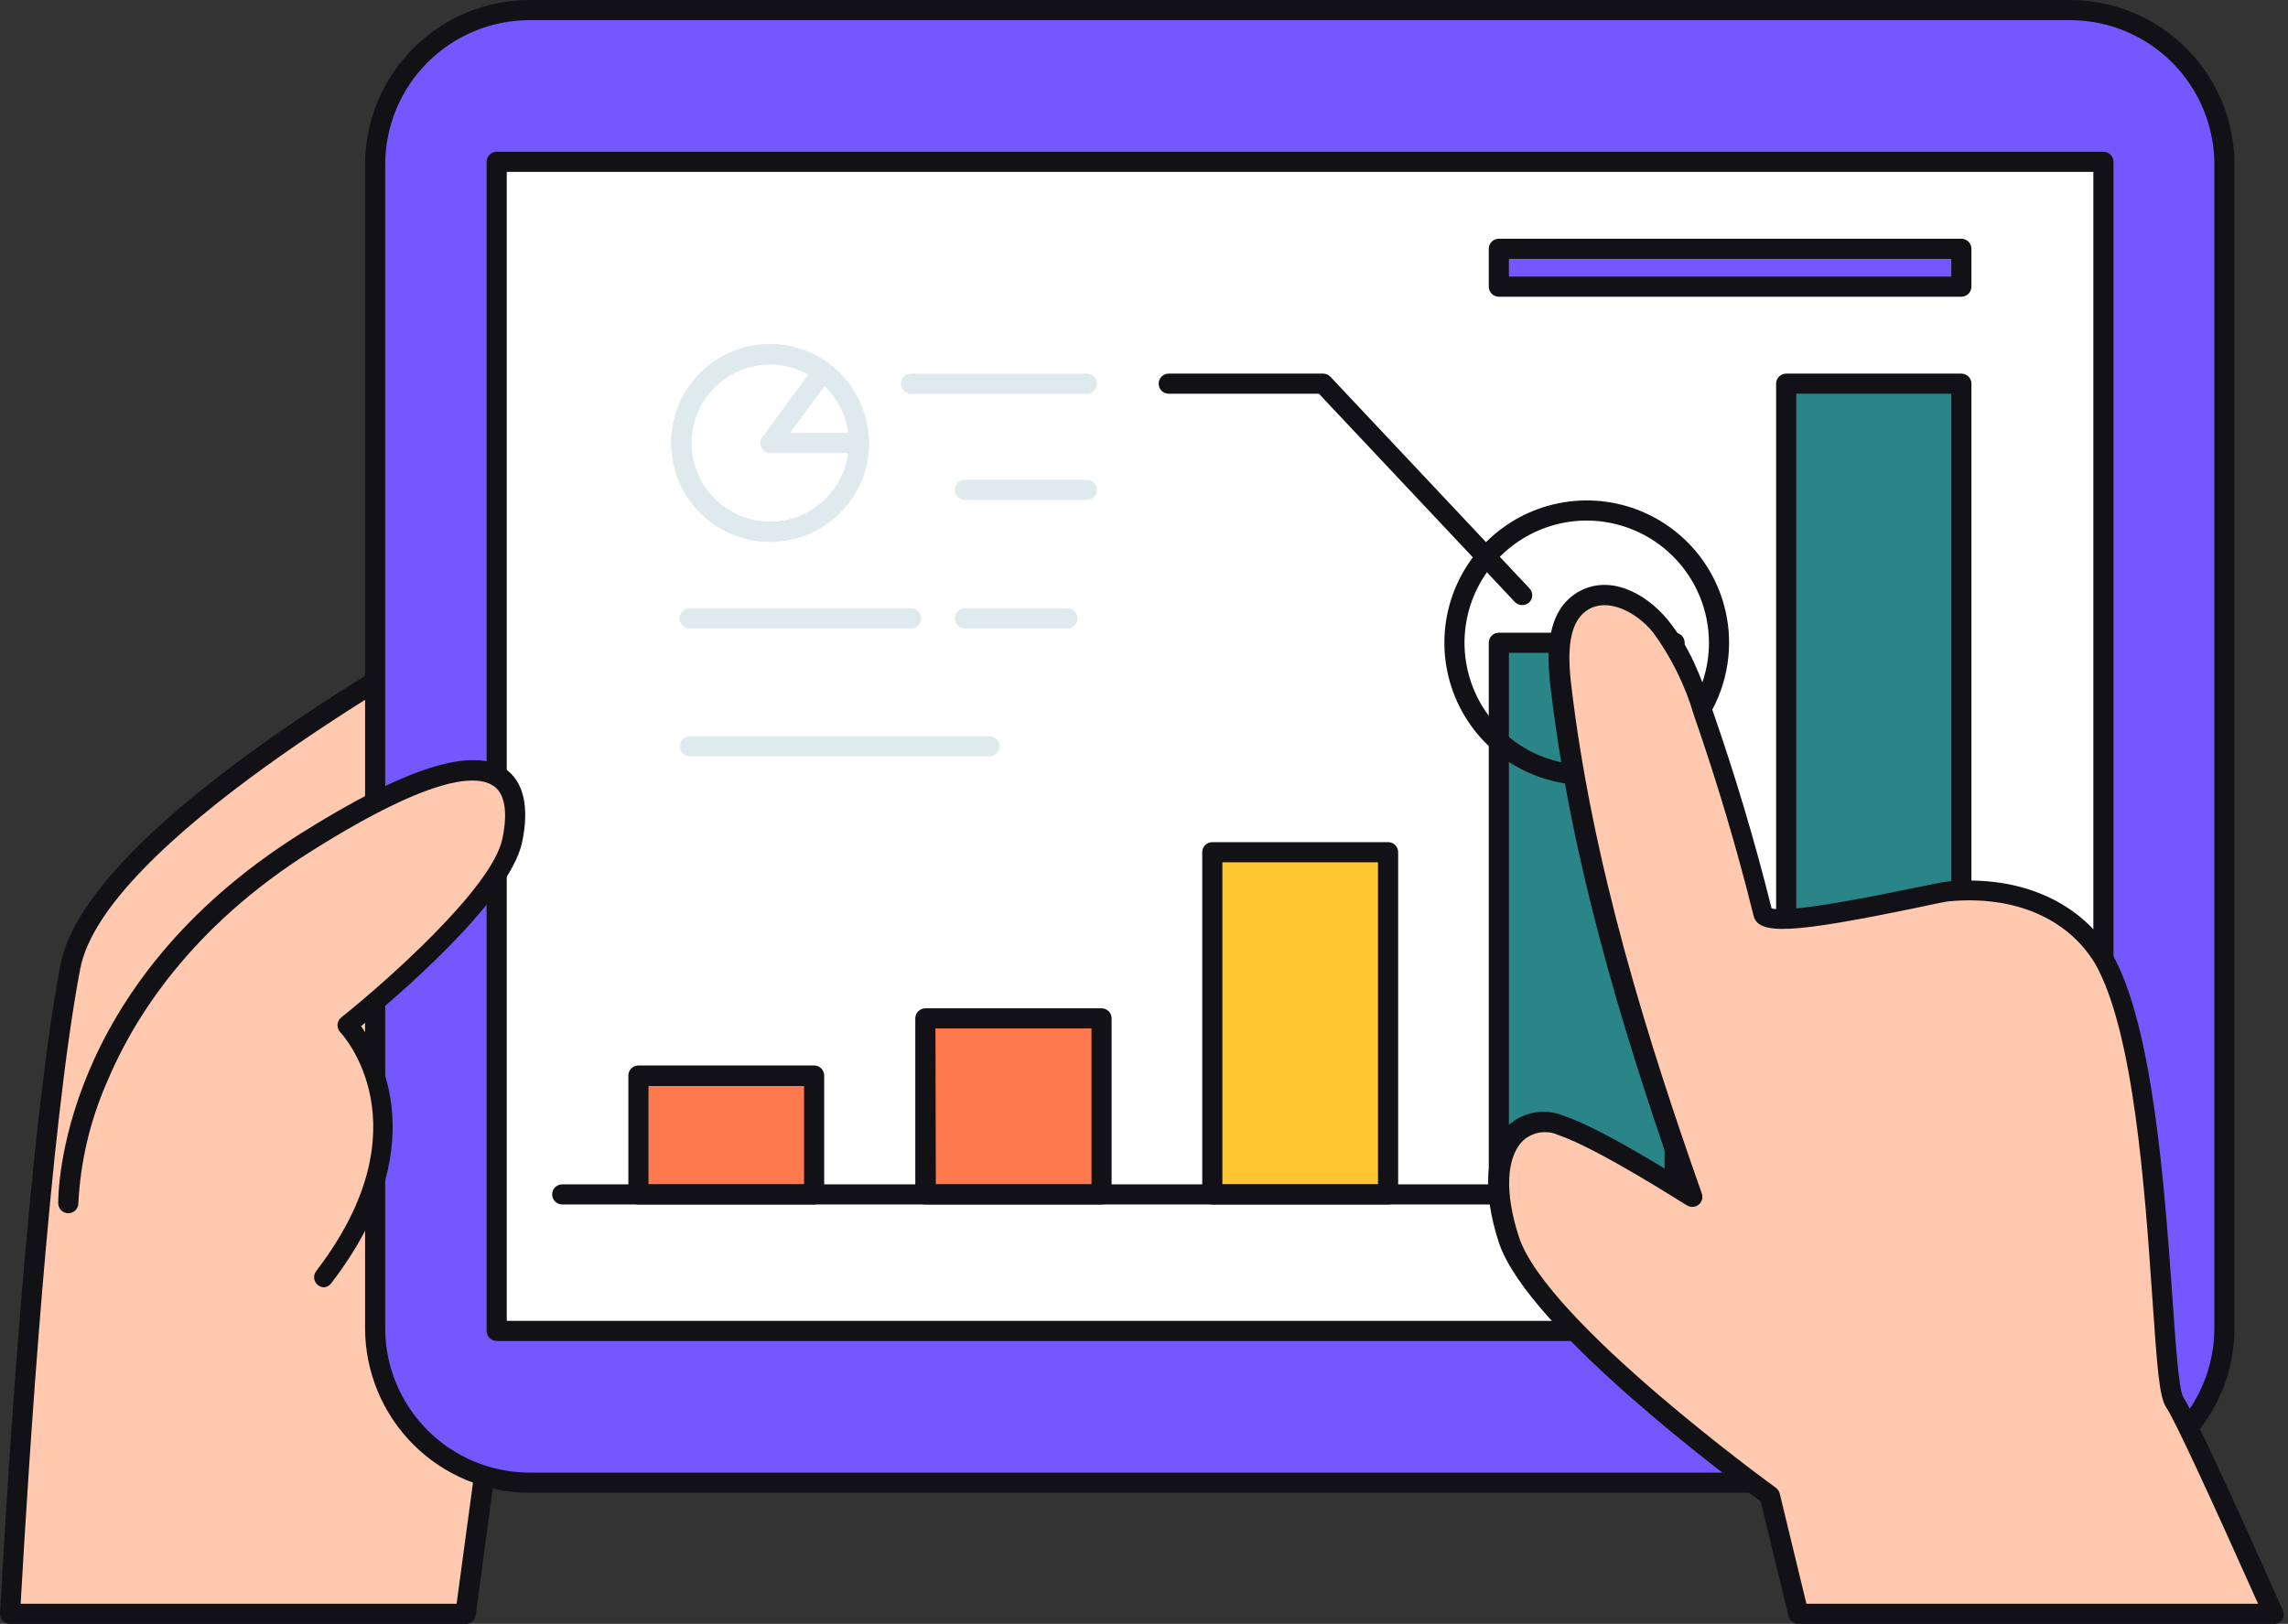 <svg width="231" height="164" viewBox="0 0 231 164" fill="none" xmlns="http://www.w3.org/2000/svg">
<rect x="0" y="0" width="231" height="164" fill="#333333" stroke="none"/>
<g id="#554_finance_analytics_outline">
<path id="Vector" d="M46.993 162.982L52.076 125.139L49.88 61.863C49.88 61.863 9.882 82.924 7.076 97.633C3.946 114.029 1.811 147.918 0.978 162.982H46.993Z" fill="#FFC9B0"/>
<path id="Vector_2" d="M46.994 163.999H1.019C0.88 164 0.743 163.972 0.615 163.918C0.487 163.864 0.372 163.784 0.277 163.684C0.181 163.582 0.107 163.462 0.06 163.331C0.013 163.2 -0.007 163.06 0.002 162.921C0.785 148.762 2.94 114.039 6.101 97.45C8.967 82.426 47.777 61.873 49.434 60.968C49.586 60.889 49.755 60.85 49.926 60.854C50.098 60.859 50.265 60.906 50.413 60.992C50.561 61.078 50.685 61.201 50.773 61.347C50.861 61.494 50.911 61.661 50.917 61.832L53.113 125.098C53.118 125.156 53.118 125.213 53.113 125.271L48.031 163.114C47.998 163.364 47.874 163.593 47.682 163.756C47.491 163.919 47.246 164.006 46.994 163.999ZM2.086 161.966H46.099L51.09 125.088L48.956 63.54C41.84 67.454 10.502 85.303 8.103 97.826C5.034 113.896 2.919 147.237 2.086 161.966Z" fill="#121116"/>
<path id="Vector_3" d="M208.989 1.016H53.509C44.897 1.016 37.916 7.997 37.916 16.609V134.134C37.916 142.746 44.897 149.727 53.509 149.727H208.989C217.601 149.727 224.582 142.746 224.582 134.134V16.609C224.582 7.997 217.601 1.016 208.989 1.016Z" fill="#7557FF"/>
<path id="Vector_4" d="M208.99 150.754H53.468C49.063 150.749 44.84 148.996 41.726 145.88C38.612 142.764 36.862 138.54 36.859 134.134V16.609C36.865 12.206 38.616 7.984 41.73 4.871C44.844 1.757 49.065 0.005 53.468 0H208.99C213.393 0.005 217.615 1.757 220.728 4.871C223.842 7.984 225.594 12.206 225.599 16.609V134.134C225.596 138.54 223.846 142.764 220.732 145.88C217.618 148.996 213.395 150.749 208.99 150.754ZM53.468 2.033C49.603 2.036 45.898 3.572 43.164 6.305C40.431 9.038 38.895 12.744 38.892 16.609V134.134C38.895 138 40.431 141.708 43.164 144.442C45.897 147.177 49.603 148.716 53.468 148.721H208.99C212.856 148.716 216.562 147.177 219.294 144.442C222.027 141.708 223.563 138 223.566 134.134V16.609C223.563 12.744 222.027 9.038 219.294 6.305C216.561 3.572 212.855 2.036 208.99 2.033H53.468Z" fill="#121116"/>
<path id="Vector_5" d="M212.355 16.345H50.135V134.409H212.355V16.345Z" fill="white"/>
<path id="Vector_6" d="M212.364 135.425H50.145C49.875 135.425 49.616 135.318 49.426 135.128C49.235 134.937 49.128 134.679 49.128 134.409V16.345C49.128 16.075 49.235 15.817 49.426 15.626C49.616 15.436 49.875 15.329 50.145 15.329H212.364C212.634 15.329 212.892 15.436 213.083 15.626C213.274 15.817 213.381 16.075 213.381 16.345V134.409C213.381 134.679 213.274 134.937 213.083 135.128C212.892 135.318 212.634 135.425 212.364 135.425ZM51.161 133.392H211.348V17.361H51.161V133.392Z" fill="#121116"/>
<path id="Vector_7" d="M82.225 108.621H64.478V120.595H82.225V108.621Z" fill="#FF794E"/>
<path id="Vector_8" d="M82.215 121.642H64.457C64.187 121.642 63.929 121.535 63.738 121.344C63.547 121.154 63.44 120.895 63.44 120.626V108.621C63.44 108.351 63.547 108.093 63.738 107.902C63.929 107.712 64.187 107.604 64.457 107.604H82.195C82.464 107.604 82.723 107.712 82.913 107.902C83.104 108.093 83.211 108.351 83.211 108.621V120.626C83.211 120.892 83.107 121.147 82.92 121.337C82.734 121.527 82.481 121.637 82.215 121.642ZM65.473 119.609H81.178V109.678H65.473V119.609Z" fill="#121116"/>
<path id="Vector_9" d="M111.175 102.847H93.427V120.595H111.175V102.847Z" fill="#FF794E"/>
<path id="Vector_10" d="M111.215 121.642H93.427C93.157 121.642 92.898 121.535 92.708 121.344C92.517 121.154 92.41 120.895 92.41 120.625V102.847C92.41 102.578 92.517 102.319 92.708 102.129C92.898 101.938 93.157 101.831 93.427 101.831H111.215C111.485 101.831 111.743 101.938 111.934 102.129C112.124 102.319 112.231 102.578 112.231 102.847V120.625C112.231 120.895 112.124 121.154 111.934 121.344C111.743 121.535 111.485 121.642 111.215 121.642ZM94.484 119.609H110.199V103.864H94.443L94.484 119.609Z" fill="#121116"/>
<path id="Vector_11" d="M140.124 86.065H122.376V120.595H140.124V86.065Z" fill="#FFC631"/>
<path id="Vector_12" d="M140.124 121.642H122.396C122.127 121.642 121.868 121.535 121.677 121.344C121.487 121.154 121.38 120.895 121.38 120.625V86.065C121.38 85.796 121.487 85.537 121.677 85.346C121.868 85.156 122.127 85.049 122.396 85.049H140.144C140.413 85.049 140.672 85.156 140.863 85.346C141.053 85.537 141.16 85.796 141.16 86.065V120.625C141.16 120.761 141.133 120.895 141.081 121.019C141.029 121.144 140.952 121.257 140.855 121.351C140.759 121.446 140.644 121.521 140.519 121.57C140.393 121.62 140.259 121.645 140.124 121.642ZM123.413 119.609H139.127V87.082H123.413V119.609Z" fill="#121116"/>
<path id="Vector_13" d="M169.073 64.912H151.325V120.585H169.073V64.912Z" fill="#2A8588"/>
<path id="Vector_14" d="M169.073 121.642H151.325C151.055 121.642 150.797 121.535 150.606 121.344C150.416 121.154 150.308 120.895 150.308 120.626V64.912C150.308 64.643 150.416 64.384 150.606 64.194C150.797 64.003 151.055 63.896 151.325 63.896H169.073C169.342 63.896 169.601 64.003 169.791 64.194C169.982 64.384 170.089 64.643 170.089 64.912V120.626C170.089 120.759 170.063 120.891 170.012 121.015C169.961 121.138 169.886 121.25 169.791 121.344C169.697 121.439 169.585 121.514 169.462 121.565C169.338 121.616 169.206 121.642 169.073 121.642ZM152.341 119.609H168.056V65.929H152.341V119.609Z" fill="#121116"/>
<path id="Vector_15" d="M198.033 38.748H180.285V120.595H198.033V38.748Z" fill="#2A8588"/>
<path id="Vector_16" d="M198.023 121.642H180.336C180.066 121.642 179.808 121.535 179.617 121.344C179.427 121.154 179.319 120.895 179.319 120.626V38.748C179.319 38.479 179.427 38.22 179.617 38.029C179.808 37.839 180.066 37.732 180.336 37.732H198.023C198.292 37.732 198.551 37.839 198.741 38.029C198.932 38.22 199.039 38.479 199.039 38.748V120.626C199.039 120.895 198.932 121.154 198.741 121.344C198.551 121.535 198.292 121.642 198.023 121.642ZM181.352 119.609H197.006V39.765H181.352V119.609Z" fill="#121116"/>
<path id="Vector_17" d="M206.47 121.642H56.763C56.493 121.642 56.234 121.535 56.044 121.344C55.853 121.154 55.746 120.895 55.746 120.625C55.746 120.356 55.853 120.097 56.044 119.907C56.234 119.716 56.493 119.609 56.763 119.609H206.47C206.739 119.609 206.998 119.716 207.188 119.907C207.379 120.097 207.486 120.356 207.486 120.625C207.486 120.895 207.379 121.154 207.188 121.344C206.998 121.535 206.739 121.642 206.47 121.642Z" fill="#121116"/>
<path id="Vector_18" d="M160.199 79.285C157.357 79.285 154.578 78.442 152.214 76.863C149.851 75.284 148.008 73.039 146.92 70.413C145.833 67.786 145.548 64.896 146.103 62.108C146.657 59.32 148.026 56.759 150.036 54.749C152.046 52.739 154.607 51.37 157.395 50.816C160.183 50.261 163.073 50.545 165.7 51.633C168.326 52.721 170.571 54.563 172.15 56.927C173.729 59.291 174.572 62.07 174.572 64.912C174.567 68.723 173.051 72.375 170.357 75.07C167.662 77.764 164.01 79.28 160.199 79.285ZM160.199 52.572C157.759 52.572 155.373 53.296 153.344 54.652C151.314 56.008 149.733 57.935 148.799 60.19C147.865 62.445 147.62 64.926 148.096 67.32C148.573 69.713 149.748 71.912 151.474 73.638C153.199 75.364 155.398 76.539 157.792 77.015C160.186 77.491 162.667 77.247 164.922 76.313C167.177 75.379 169.104 73.797 170.46 71.768C171.816 69.739 172.539 67.353 172.539 64.912C172.534 61.641 171.232 58.506 168.919 56.193C166.606 53.88 163.47 52.578 160.199 52.572Z" fill="#121116"/>
<path id="Vector_19" d="M178.678 151.028L181.586 162.982H229.543C226.046 155.114 220.669 143.201 219.571 141.636C217.904 139.217 218.555 107.564 212.385 96.799C209.061 91.341 202.901 89.491 196.802 90.04C194.973 90.202 178.506 94.278 178.028 92.266C176.32 85.394 174.287 78.618 171.929 71.936C171.016 68.813 169.561 65.874 167.629 63.255C165.728 60.938 162.354 59.189 159.782 60.745C157.21 62.3 157.21 66.051 157.556 69.08C159.589 86.736 164.925 104.179 170.77 120.92C170.77 120.92 161.917 115.197 157.556 113.662C153.195 112.128 149.424 116.305 152.331 125.261C155.238 134.216 178.678 151.028 178.678 151.028Z" fill="#FFC9B0"/>
<path id="Vector_20" d="M229.544 163.999H181.586C181.353 164.005 181.124 163.931 180.939 163.788C180.754 163.645 180.623 163.443 180.57 163.216L177.764 151.638C174.867 149.524 154.253 134.216 151.336 125.515C149.608 120.27 149.943 115.96 152.24 113.703C152.979 113.009 153.903 112.543 154.901 112.363C155.898 112.182 156.927 112.295 157.862 112.687C160.911 113.703 165.871 116.671 168.86 118.501C163.778 103.813 158.543 86.716 156.52 69.182C156.164 66.132 156.052 61.782 159.224 59.85C162.395 57.919 166.126 59.85 168.372 62.595C170.618 65.339 171.716 68.338 172.845 71.581C175.152 78.177 177.175 84.957 178.862 91.737C180.682 92.266 189.616 90.416 193.093 89.704C195.126 89.288 196.193 89.064 196.681 89.023C203.979 88.373 210.007 91.056 213.209 96.271C217.387 103.559 218.525 119.904 219.308 130.719C219.633 135.436 219.968 140.305 220.406 141.067C221.28 142.348 224.675 149.595 230.469 162.606C230.546 162.768 230.579 162.947 230.565 163.125C230.55 163.304 230.489 163.475 230.387 163.623C230.286 163.747 230.157 163.847 230.011 163.912C229.864 163.977 229.704 164.007 229.544 163.999ZM182.379 161.966H227.978C222.835 150.449 219.481 143.263 218.728 142.175C217.976 141.087 217.783 137.957 217.285 130.821C216.553 120.188 215.435 104.128 211.501 97.277C208.736 92.733 203.369 90.436 196.894 91.016C196.508 91.016 195.136 91.341 193.55 91.666C180.926 94.278 177.53 94.451 177.043 92.479C175.355 85.659 173.322 78.848 171.015 72.221C170.134 69.214 168.738 66.384 166.888 63.855C165.221 61.822 162.375 60.338 160.352 61.558C158.695 62.575 158.146 64.902 158.604 68.917C160.738 87.356 166.471 105.358 171.818 120.534C171.889 120.735 171.895 120.952 171.835 121.156C171.776 121.36 171.654 121.541 171.487 121.672C171.32 121.803 171.116 121.879 170.903 121.888C170.691 121.897 170.481 121.84 170.303 121.723C170.222 121.723 161.511 116.051 157.282 114.608C156.7 114.355 156.056 114.277 155.429 114.383C154.803 114.49 154.221 114.776 153.755 115.208C152.058 116.875 151.905 120.514 153.359 124.935C156.174 133.474 179.065 150.093 179.299 150.256C179.494 150.4 179.631 150.609 179.685 150.845L182.379 161.966Z" fill="#121116"/>
<path id="Vector_21" d="M6.934 121.551C6.934 121.551 6.68 100.347 30.973 85.069C51.811 71.977 52.858 79.651 51.76 84.907C50.408 91.382 35.09 103.539 35.09 103.539C35.09 103.539 44.686 113.409 32.722 128.951" fill="#FFC9B0"/>
<path id="Vector_22" d="M32.723 130.008C32.502 130.005 32.288 129.93 32.113 129.794C31.899 129.631 31.758 129.389 31.722 129.123C31.686 128.856 31.757 128.585 31.92 128.371C43.213 113.652 34.451 104.342 34.359 104.25C34.261 104.148 34.184 104.026 34.136 103.893C34.087 103.759 34.067 103.617 34.076 103.475C34.086 103.334 34.125 103.195 34.191 103.07C34.258 102.944 34.349 102.834 34.461 102.746C38.639 99.422 49.708 89.714 50.725 84.693C51.05 83.158 51.365 80.434 49.85 79.387C48.336 78.34 44.179 77.944 31.473 85.933C19.194 93.648 13.45 102.918 10.787 109.312C9.097 113.17 8.122 117.303 7.911 121.51C7.911 121.779 7.804 122.038 7.613 122.229C7.422 122.419 7.164 122.526 6.894 122.526C6.625 122.526 6.366 122.419 6.175 122.229C5.985 122.038 5.878 121.779 5.878 121.51C5.878 120.615 5.878 99.544 30.395 84.154C40.987 77.496 47.726 75.362 51.02 77.649C52.87 78.94 53.459 81.501 52.717 85.049C51.467 91.005 39.696 100.987 36.453 103.63C38.486 106.466 43.813 116.072 33.475 129.55C33.392 129.678 33.281 129.785 33.151 129.865C33.021 129.944 32.874 129.993 32.723 130.008Z" fill="#121116"/>
<path id="Vector_23" d="M153.674 61.111C153.534 61.11 153.396 61.081 153.269 61.025C153.141 60.969 153.026 60.888 152.932 60.785L133.161 39.765H117.995C117.726 39.765 117.467 39.658 117.276 39.467C117.086 39.276 116.979 39.018 116.979 38.748C116.979 38.479 117.086 38.22 117.276 38.029C117.467 37.839 117.726 37.732 117.995 37.732H133.578C133.716 37.731 133.854 37.758 133.981 37.813C134.109 37.867 134.224 37.947 134.32 38.047L154.395 59.393C154.491 59.487 154.566 59.6 154.618 59.724C154.669 59.847 154.696 59.98 154.696 60.115C154.696 60.249 154.669 60.382 154.618 60.505C154.566 60.629 154.491 60.742 154.395 60.836C154.2 61.019 153.941 61.118 153.674 61.111Z" fill="#121116"/>
<path id="Vector_24" d="M109.73 39.765H91.982C91.713 39.765 91.454 39.658 91.263 39.467C91.073 39.276 90.966 39.018 90.966 38.748C90.966 38.479 91.073 38.22 91.263 38.029C91.454 37.839 91.713 37.732 91.982 37.732H109.73C110 37.732 110.258 37.839 110.449 38.029C110.639 38.22 110.746 38.479 110.746 38.748C110.746 39.018 110.639 39.276 110.449 39.467C110.258 39.658 110 39.765 109.73 39.765Z" fill="#DFEAEF"/>
<path id="Vector_25" d="M109.731 50.489H97.422C97.152 50.489 96.894 50.381 96.703 50.191C96.512 50 96.405 49.742 96.405 49.472C96.405 49.203 96.512 48.944 96.703 48.753C96.894 48.563 97.152 48.456 97.422 48.456H109.731C110.001 48.456 110.259 48.563 110.45 48.753C110.641 48.944 110.748 49.203 110.748 49.472C110.748 49.742 110.641 50 110.45 50.191C110.259 50.381 110.001 50.489 109.731 50.489Z" fill="#DFEAEF"/>
<path id="Vector_26" d="M91.984 63.469H69.621C69.352 63.469 69.093 63.362 68.902 63.171C68.712 62.981 68.605 62.722 68.605 62.453C68.605 62.183 68.712 61.924 68.902 61.734C69.093 61.543 69.352 61.436 69.621 61.436H91.984C92.253 61.436 92.512 61.543 92.702 61.734C92.893 61.924 93 62.183 93 62.453C93 62.722 92.893 62.981 92.702 63.171C92.512 63.362 92.253 63.469 91.984 63.469Z" fill="#DFEAEF"/>
<path id="Vector_27" d="M107.78 63.469H97.422C97.152 63.469 96.894 63.362 96.703 63.171C96.512 62.981 96.405 62.722 96.405 62.453C96.405 62.183 96.512 61.924 96.703 61.734C96.894 61.543 97.152 61.436 97.422 61.436H107.78C108.049 61.436 108.308 61.543 108.498 61.734C108.689 61.924 108.796 62.183 108.796 62.453C108.796 62.722 108.689 62.981 108.498 63.171C108.308 63.362 108.049 63.469 107.78 63.469Z" fill="#DFEAEF"/>
<path id="Vector_28" d="M99.901 76.388H69.661C69.392 76.388 69.133 76.281 68.942 76.091C68.752 75.9 68.645 75.641 68.645 75.372C68.645 75.102 68.752 74.844 68.942 74.653C69.133 74.463 69.392 74.356 69.661 74.356H99.901C100.171 74.356 100.43 74.463 100.62 74.653C100.811 74.844 100.918 75.102 100.918 75.372C100.918 75.641 100.811 75.9 100.62 76.091C100.43 76.281 100.171 76.388 99.901 76.388Z" fill="#DFEAEF"/>
<path id="Vector_29" d="M77.752 54.717C75.778 54.717 73.848 54.132 72.207 53.035C70.565 51.938 69.286 50.379 68.53 48.555C67.775 46.731 67.577 44.724 67.962 42.788C68.347 40.852 69.298 39.073 70.694 37.677C72.09 36.281 73.869 35.33 75.805 34.945C77.741 34.56 79.748 34.758 81.572 35.513C83.396 36.269 84.955 37.548 86.052 39.19C87.149 40.831 87.734 42.761 87.734 44.735C87.731 47.382 86.679 49.919 84.808 51.791C82.936 53.662 80.399 54.714 77.752 54.717ZM77.752 36.797C76.18 36.797 74.642 37.263 73.335 38.137C72.028 39.011 71.009 40.253 70.407 41.706C69.806 43.159 69.649 44.758 69.957 46.3C70.264 47.842 71.022 49.258 72.135 50.37C73.248 51.481 74.665 52.237 76.208 52.543C77.75 52.848 79.349 52.69 80.801 52.086C82.254 51.483 83.494 50.463 84.367 49.154C85.239 47.846 85.703 46.308 85.701 44.735C85.698 42.629 84.86 40.61 83.369 39.121C81.879 37.633 79.859 36.797 77.752 36.797Z" fill="#DFEAEF"/>
<path id="Vector_30" d="M77.752 54.717C76.172 54.72 74.614 54.347 73.207 53.63C71.799 52.913 70.581 51.873 69.654 50.593C68.727 49.314 68.116 47.833 67.873 46.272C67.63 44.711 67.76 43.115 68.254 41.614C68.748 40.113 69.591 38.751 70.715 37.64C71.838 36.529 73.208 35.7 74.714 35.222C76.22 34.743 77.818 34.63 79.376 34.889C80.934 35.149 82.409 35.775 83.678 36.715C83.896 36.873 84.042 37.111 84.085 37.376C84.123 37.642 84.053 37.913 83.892 38.128L79.765 43.719H86.718C86.987 43.719 87.246 43.826 87.436 44.017C87.627 44.207 87.734 44.466 87.734 44.735C87.734 47.383 86.682 49.922 84.811 51.793C82.939 53.665 80.4 54.717 77.752 54.717ZM77.752 36.797C76.223 36.797 74.727 37.239 73.442 38.068C72.158 38.898 71.14 40.081 70.511 41.474C69.882 42.868 69.668 44.413 69.894 45.925C70.121 47.437 70.78 48.852 71.79 49.999C72.801 51.147 74.121 51.978 75.593 52.394C77.064 52.81 78.624 52.793 80.086 52.345C81.548 51.897 82.849 51.036 83.835 49.867C84.82 48.697 85.447 47.269 85.64 45.752H77.752C77.565 45.751 77.381 45.699 77.221 45.6C77.061 45.501 76.932 45.36 76.848 45.193C76.772 45.03 76.74 44.851 76.757 44.672C76.773 44.494 76.836 44.322 76.939 44.176L81.615 37.833C80.436 37.167 79.107 36.81 77.752 36.797Z" fill="#DFEAEF"/>
<path id="Vector_31" d="M198.022 25.127H151.325V28.939H198.022V25.127Z" fill="#7557FF"/>
<path id="Vector_32" d="M198.022 29.966H151.325C151.055 29.966 150.797 29.858 150.606 29.668C150.416 29.477 150.308 29.219 150.308 28.949V25.127C150.308 24.858 150.416 24.599 150.606 24.408C150.797 24.218 151.055 24.111 151.325 24.111H198.022C198.292 24.111 198.55 24.218 198.741 24.408C198.931 24.599 199.038 24.858 199.038 25.127V28.949C199.038 29.219 198.931 29.477 198.741 29.668C198.55 29.858 198.292 29.966 198.022 29.966ZM152.341 27.933H197.005V26.144H152.341V27.933Z" fill="#121116"/>
</g>
</svg>
